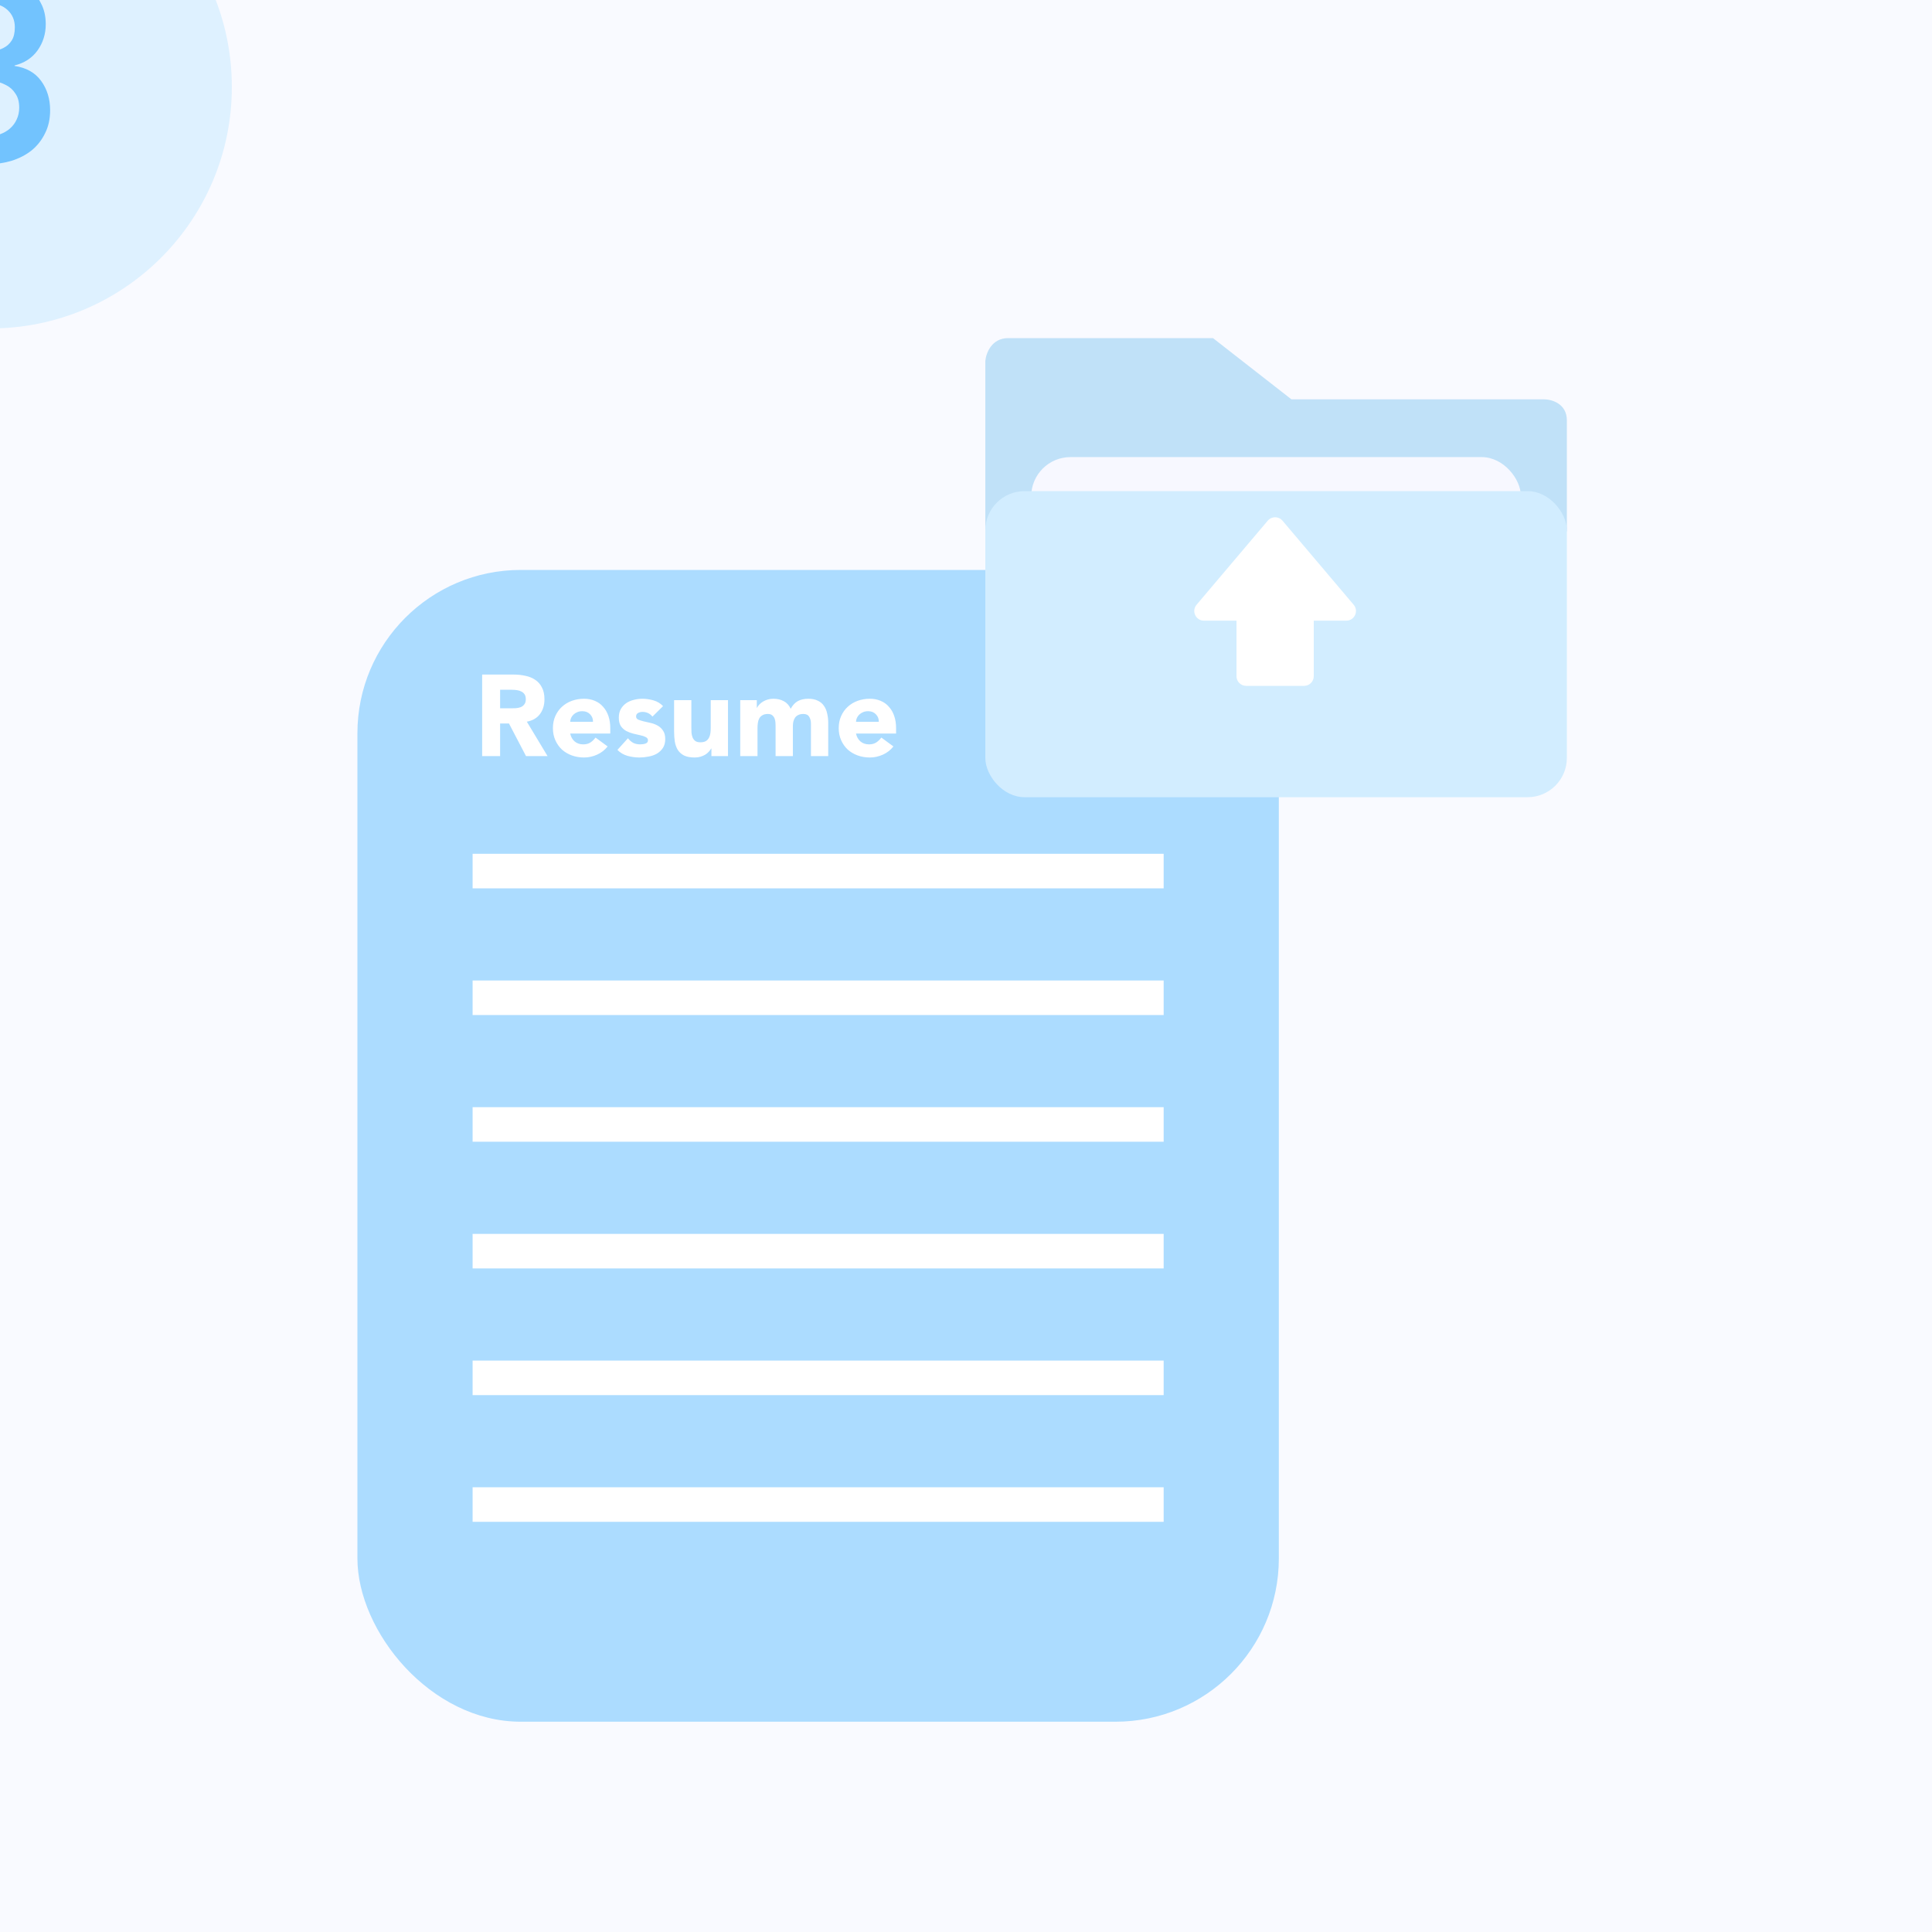 <svg width="200" height="200" viewBox="0 0 200 200" fill="none" xmlns="http://www.w3.org/2000/svg">
<rect width="200" height="200" fill="#E5E5E5"/>
<g clip-path="url(#clip0)">
<rect width="1440" height="1848" transform="translate(-777 -822)" fill="white"/>
<rect width="200" height="200" fill="#F9FAFF"/>
<circle cx="-1" cy="9" r="25" fill="#DEF1FF"/>
<path d="M-2.971 5.387H-2.144C-1.682 5.387 -1.237 5.36 -0.811 5.307C-0.366 5.253 0.025 5.138 0.363 4.96C0.718 4.782 1.003 4.525 1.216 4.187C1.429 3.849 1.536 3.396 1.536 2.827C1.536 2.098 1.287 1.502 0.789 1.04C0.292 0.578 -0.357 0.347 -1.157 0.347C-1.797 0.347 -2.375 0.533 -2.891 0.907C-3.388 1.262 -3.753 1.769 -3.984 2.427L-7.371 1.52C-7.157 0.827 -6.855 0.222 -6.464 -0.293C-6.073 -0.809 -5.611 -1.227 -5.077 -1.547C-4.544 -1.884 -3.957 -2.133 -3.317 -2.293C-2.677 -2.453 -2.011 -2.533 -1.317 -2.533C-0.499 -2.533 0.274 -2.427 1.003 -2.213C1.732 -2 2.372 -1.68 2.923 -1.253C3.474 -0.844 3.909 -0.32 4.229 0.32C4.567 0.942 4.736 1.671 4.736 2.507C4.736 3.52 4.452 4.427 3.883 5.227C3.314 6.009 2.523 6.525 1.509 6.773V6.827C2.718 7.005 3.634 7.52 4.256 8.373C4.878 9.227 5.189 10.24 5.189 11.413C5.189 12.32 5.012 13.12 4.656 13.813C4.318 14.507 3.856 15.093 3.269 15.573C2.683 16.036 1.998 16.391 1.216 16.64C0.452 16.871 -0.348 16.987 -1.184 16.987C-1.966 16.987 -2.704 16.898 -3.397 16.72C-4.091 16.56 -4.722 16.302 -5.291 15.947C-5.842 15.591 -6.322 15.138 -6.731 14.587C-7.139 14.018 -7.451 13.342 -7.664 12.56L-4.251 11.653C-4.055 12.436 -3.708 13.04 -3.211 13.467C-2.713 13.893 -2.037 14.107 -1.184 14.107C-0.757 14.107 -0.357 14.036 0.016 13.893C0.407 13.751 0.745 13.556 1.029 13.307C1.332 13.04 1.563 12.729 1.723 12.373C1.901 12 1.989 11.591 1.989 11.147C1.989 10.542 1.856 10.053 1.589 9.68C1.341 9.289 1.012 8.996 0.603 8.8C0.212 8.587 -0.233 8.445 -0.731 8.373C-1.228 8.302 -1.717 8.267 -2.197 8.267H-2.971V5.387Z" fill="#72C3FE"/>
<g filter="url(#filter0_d)">
<rect x="37" y="55" width="95.385" height="119.231" rx="16.909" fill="#ACDCFF"/>
</g>
<rect x="48.923" y="88.385" width="71.538" height="3.577" fill="white"/>
<rect x="48.923" y="101.5" width="71.538" height="3.577" fill="white"/>
<rect x="48.923" y="114.615" width="71.538" height="3.577" fill="white"/>
<rect x="48.923" y="127.731" width="71.538" height="3.577" fill="white"/>
<rect x="48.923" y="140.846" width="71.538" height="3.577" fill="white"/>
<rect x="48.923" y="153.962" width="71.538" height="3.577" fill="white"/>
<path d="M49.912 69.831H53.179C53.608 69.831 54.013 69.875 54.395 69.962C54.784 70.042 55.122 70.181 55.408 70.38C55.702 70.57 55.933 70.833 56.1 71.167C56.275 71.492 56.362 71.902 56.362 72.395C56.362 72.991 56.207 73.499 55.897 73.921C55.587 74.334 55.134 74.596 54.538 74.708L56.684 78.273H54.454L52.69 74.898H51.772V78.273H49.912V69.831ZM51.772 73.325H52.869C53.035 73.325 53.21 73.321 53.393 73.313C53.584 73.297 53.755 73.261 53.906 73.205C54.057 73.142 54.18 73.046 54.276 72.919C54.379 72.792 54.431 72.613 54.431 72.383C54.431 72.168 54.387 71.997 54.299 71.87C54.212 71.743 54.101 71.647 53.965 71.584C53.83 71.512 53.675 71.465 53.501 71.441C53.326 71.417 53.155 71.405 52.988 71.405H51.772V73.325ZM62.901 77.271C62.615 77.637 62.253 77.919 61.816 78.118C61.379 78.316 60.926 78.416 60.457 78.416C60.012 78.416 59.59 78.344 59.193 78.201C58.804 78.058 58.462 77.855 58.168 77.593C57.882 77.323 57.655 77.001 57.488 76.627C57.321 76.254 57.238 75.836 57.238 75.375C57.238 74.914 57.321 74.497 57.488 74.124C57.655 73.75 57.882 73.432 58.168 73.17C58.462 72.899 58.804 72.693 59.193 72.55C59.59 72.407 60.012 72.335 60.457 72.335C60.87 72.335 61.244 72.407 61.578 72.55C61.919 72.693 62.206 72.899 62.436 73.17C62.675 73.432 62.857 73.75 62.985 74.124C63.112 74.497 63.175 74.914 63.175 75.375V75.936H59.026C59.098 76.278 59.253 76.552 59.491 76.758C59.73 76.957 60.024 77.057 60.373 77.057C60.667 77.057 60.914 76.993 61.113 76.866C61.319 76.731 61.498 76.56 61.649 76.353L62.901 77.271ZM61.387 74.72C61.395 74.418 61.295 74.159 61.089 73.945C60.882 73.73 60.616 73.623 60.29 73.623C60.091 73.623 59.916 73.654 59.765 73.718C59.614 73.782 59.483 73.865 59.372 73.969C59.269 74.064 59.185 74.179 59.121 74.314C59.066 74.441 59.034 74.577 59.026 74.72H61.387ZM67.542 74.183C67.279 73.857 66.934 73.694 66.504 73.694C66.353 73.694 66.206 73.73 66.063 73.802C65.92 73.873 65.849 73.996 65.849 74.171C65.849 74.314 65.92 74.422 66.063 74.493C66.214 74.557 66.401 74.616 66.624 74.672C66.854 74.72 67.097 74.775 67.351 74.839C67.613 74.894 67.856 74.986 68.078 75.113C68.309 75.24 68.496 75.415 68.639 75.638C68.79 75.852 68.865 76.142 68.865 76.508C68.865 76.882 68.782 77.192 68.615 77.438C68.456 77.677 68.249 77.871 67.995 78.022C67.74 78.165 67.454 78.265 67.136 78.32C66.819 78.384 66.504 78.416 66.195 78.416C65.789 78.416 65.38 78.36 64.966 78.249C64.553 78.13 64.203 77.923 63.917 77.629L65.002 76.425C65.169 76.631 65.352 76.79 65.551 76.902C65.757 77.005 65.996 77.057 66.266 77.057C66.473 77.057 66.659 77.029 66.826 76.973C66.993 76.909 67.077 76.798 67.077 76.639C67.077 76.488 67.001 76.377 66.85 76.305C66.707 76.226 66.52 76.162 66.29 76.115C66.067 76.059 65.825 76.003 65.563 75.948C65.308 75.884 65.066 75.793 64.835 75.674C64.613 75.554 64.426 75.387 64.275 75.173C64.132 74.95 64.06 74.656 64.06 74.29C64.06 73.949 64.128 73.654 64.263 73.408C64.406 73.162 64.589 72.959 64.811 72.8C65.042 72.641 65.304 72.526 65.598 72.454C65.892 72.375 66.191 72.335 66.493 72.335C66.874 72.335 67.26 72.391 67.649 72.502C68.039 72.613 68.368 72.812 68.639 73.098L67.542 74.183ZM75.362 78.273H73.645V77.486H73.621C73.558 77.597 73.474 77.708 73.371 77.82C73.275 77.931 73.156 78.03 73.013 78.118C72.87 78.205 72.707 78.277 72.524 78.332C72.341 78.388 72.143 78.416 71.928 78.416C71.475 78.416 71.106 78.348 70.819 78.213C70.541 78.07 70.323 77.875 70.164 77.629C70.013 77.382 69.909 77.092 69.854 76.758C69.806 76.425 69.782 76.063 69.782 75.674V72.478H71.57V75.316C71.57 75.483 71.575 75.658 71.582 75.84C71.598 76.015 71.634 76.178 71.69 76.329C71.753 76.48 71.845 76.603 71.964 76.699C72.091 76.794 72.27 76.842 72.501 76.842C72.731 76.842 72.918 76.802 73.061 76.723C73.204 76.635 73.311 76.524 73.383 76.389C73.462 76.246 73.514 76.087 73.538 75.912C73.562 75.737 73.574 75.554 73.574 75.364V72.478H75.362V78.273ZM76.629 72.478H78.345V73.265H78.369C78.425 73.154 78.504 73.042 78.608 72.931C78.711 72.82 78.834 72.721 78.977 72.633C79.12 72.546 79.283 72.474 79.466 72.418C79.649 72.363 79.848 72.335 80.062 72.335C80.468 72.335 80.825 72.418 81.135 72.585C81.453 72.752 81.692 73.015 81.851 73.372C82.058 72.999 82.308 72.732 82.602 72.573C82.896 72.415 83.258 72.335 83.687 72.335C84.076 72.335 84.402 72.403 84.665 72.538C84.935 72.665 85.146 72.844 85.297 73.074C85.456 73.297 85.567 73.563 85.63 73.873C85.702 74.175 85.738 74.501 85.738 74.851V78.273H83.949V74.898C83.949 74.628 83.89 74.398 83.77 74.207C83.659 74.008 83.457 73.909 83.162 73.909C82.956 73.909 82.781 73.945 82.638 74.016C82.503 74.08 82.391 74.171 82.304 74.29C82.224 74.41 82.165 74.549 82.125 74.708C82.093 74.867 82.077 75.034 82.077 75.209V78.273H80.289V75.209C80.289 75.105 80.285 74.978 80.277 74.827C80.269 74.676 80.241 74.533 80.194 74.398C80.146 74.263 80.066 74.147 79.955 74.052C79.852 73.957 79.697 73.909 79.49 73.909C79.26 73.909 79.073 73.953 78.93 74.04C78.787 74.12 78.675 74.231 78.596 74.374C78.524 74.509 78.477 74.664 78.453 74.839C78.429 75.014 78.417 75.197 78.417 75.387V78.273H76.629V72.478ZM92.488 77.271C92.201 77.637 91.84 77.919 91.403 78.118C90.965 78.316 90.512 78.416 90.043 78.416C89.598 78.416 89.177 78.344 88.779 78.201C88.39 78.058 88.048 77.855 87.754 77.593C87.468 77.323 87.241 77.001 87.075 76.627C86.908 76.254 86.824 75.836 86.824 75.375C86.824 74.914 86.908 74.497 87.075 74.124C87.241 73.75 87.468 73.432 87.754 73.17C88.048 72.899 88.39 72.693 88.779 72.55C89.177 72.407 89.598 72.335 90.043 72.335C90.457 72.335 90.83 72.407 91.164 72.55C91.506 72.693 91.792 72.899 92.023 73.17C92.261 73.432 92.444 73.75 92.571 74.124C92.698 74.497 92.762 74.914 92.762 75.375V75.936H88.613C88.684 76.278 88.839 76.552 89.078 76.758C89.316 76.957 89.61 77.057 89.96 77.057C90.254 77.057 90.5 76.993 90.699 76.866C90.906 76.731 91.085 76.56 91.236 76.353L92.488 77.271ZM90.973 74.72C90.981 74.418 90.882 74.159 90.675 73.945C90.469 73.73 90.202 73.623 89.876 73.623C89.678 73.623 89.503 73.654 89.352 73.718C89.201 73.782 89.07 73.865 88.958 73.969C88.855 74.064 88.772 74.179 88.708 74.314C88.652 74.441 88.621 74.577 88.613 74.72H90.973Z" fill="white"/>
<g filter="url(#filter1_d)">
<path d="M102.001 33.376V51.001H162.201V39.515C162.201 37.773 160.616 37.337 159.824 37.337H133.685L125.566 31H104.377C102.634 31 102.067 32.584 102.001 33.376Z" fill="#C0E1F8"/>
<g filter="url(#filter2_d)">
<rect x="106.752" y="41.693" width="50.695" height="11.882" rx="4.064" fill="#F7F8FF"/>
</g>
<rect x="102" y="46.842" width="60.2" height="31.684" rx="4.064" fill="#D2EDFF"/>
</g>
<path fill-rule="evenodd" clip-rule="evenodd" d="M132.763 53.901C132.364 53.429 131.636 53.429 131.237 53.901L123.868 62.604C123.317 63.254 123.779 64.25 124.631 64.25H128V70C128 70.552 128.448 71 129 71H135C135.552 71 136 70.552 136 70V64.25H139.369C140.221 64.25 140.683 63.254 140.132 62.604L132.763 53.901Z" fill="white"/>
</g>
<defs>
<filter id="filter0_d" x="22" y="44" width="125.385" height="149.231" filterUnits="userSpaceOnUse" color-interpolation-filters="sRGB">
<feFlood flood-opacity="0" result="BackgroundImageFix"/>
<feColorMatrix in="SourceAlpha" type="matrix" values="0 0 0 0 0 0 0 0 0 0 0 0 0 0 0 0 0 0 127 0"/>
<feOffset dy="4"/>
<feGaussianBlur stdDeviation="7.5"/>
<feColorMatrix type="matrix" values="0 0 0 0 0.447 0 0 0 0 0.765 0 0 0 0 0.996 0 0 0 0.2 0"/>
<feBlend mode="normal" in2="BackgroundImageFix" result="effect1_dropShadow"/>
<feBlend mode="normal" in="SourceGraphic" in2="effect1_dropShadow" result="shape"/>
</filter>
<filter id="filter1_d" x="92" y="25" width="80.201" height="67.526" filterUnits="userSpaceOnUse" color-interpolation-filters="sRGB">
<feFlood flood-opacity="0" result="BackgroundImageFix"/>
<feColorMatrix in="SourceAlpha" type="matrix" values="0 0 0 0 0 0 0 0 0 0 0 0 0 0 0 0 0 0 127 0"/>
<feOffset dy="4"/>
<feGaussianBlur stdDeviation="5"/>
<feColorMatrix type="matrix" values="0 0 0 0 0.447 0 0 0 0 0.765 0 0 0 0 0.996 0 0 0 0.15 0"/>
<feBlend mode="normal" in2="BackgroundImageFix" result="effect1_dropShadow"/>
<feBlend mode="normal" in="SourceGraphic" in2="effect1_dropShadow" result="shape"/>
</filter>
<filter id="filter2_d" x="98.625" y="35.192" width="66.949" height="28.136" filterUnits="userSpaceOnUse" color-interpolation-filters="sRGB">
<feFlood flood-opacity="0" result="BackgroundImageFix"/>
<feColorMatrix in="SourceAlpha" type="matrix" values="0 0 0 0 0 0 0 0 0 0 0 0 0 0 0 0 0 0 127 0"/>
<feOffset dy="1.625"/>
<feGaussianBlur stdDeviation="4.064"/>
<feColorMatrix type="matrix" values="0 0 0 0 0.34 0 0 0 0 0.574 0 0 0 0 0.742 0 0 0 1 0"/>
<feBlend mode="normal" in2="BackgroundImageFix" result="effect1_dropShadow"/>
<feBlend mode="normal" in="SourceGraphic" in2="effect1_dropShadow" result="shape"/>
</filter>
<clipPath id="clip0">
<rect width="1440" height="1848" fill="white" transform="translate(-777 -822)"/>
</clipPath>
</defs>
</svg>

